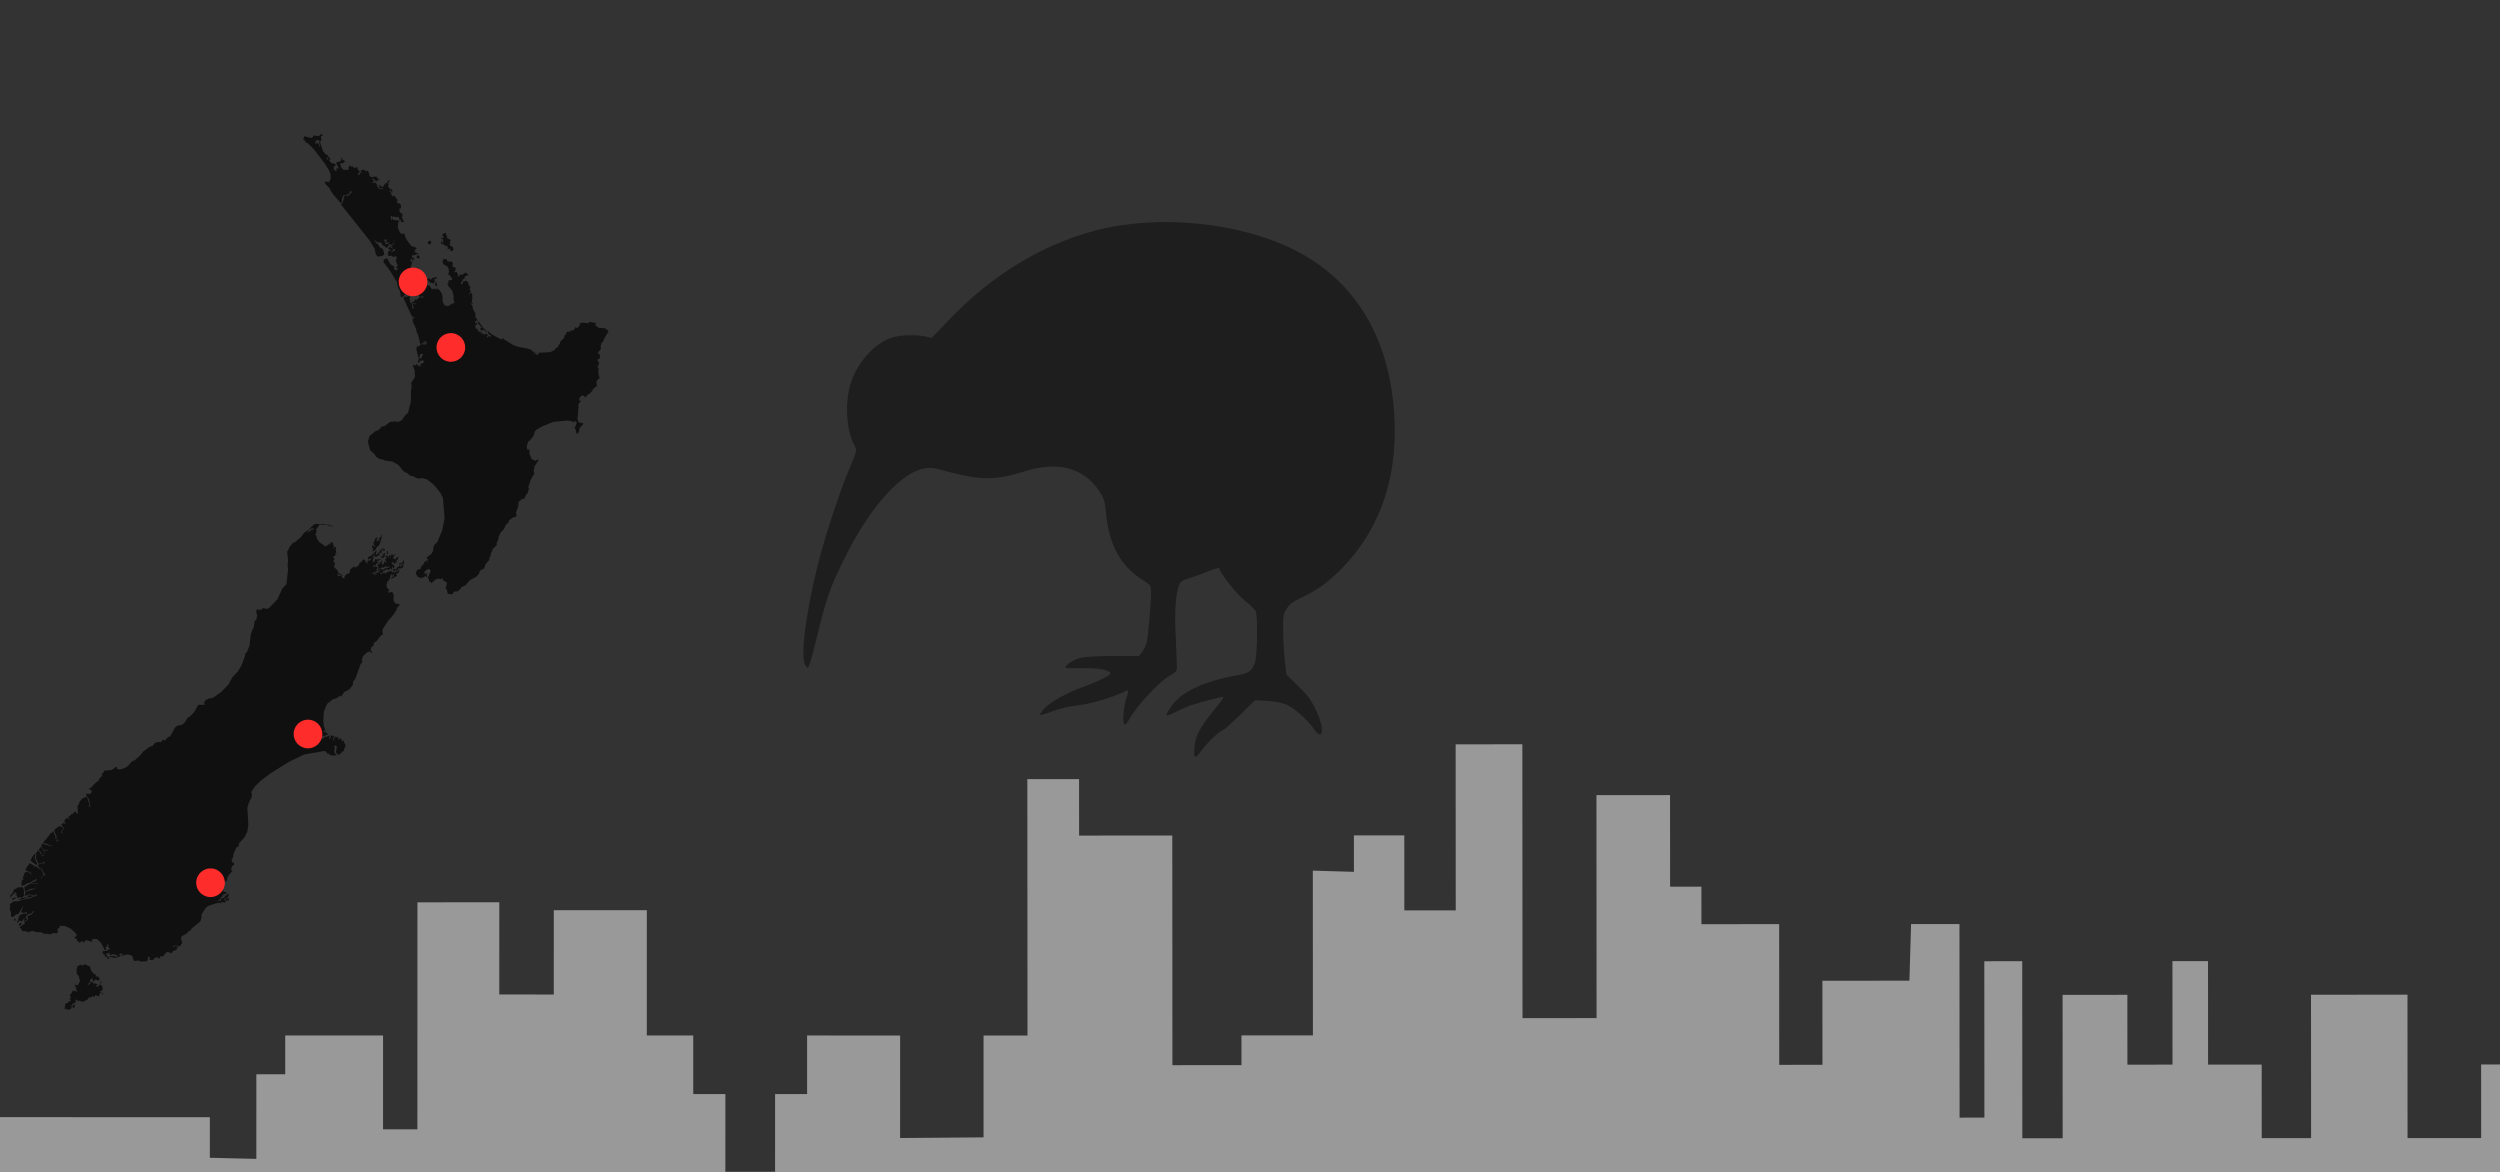 <?xml version="1.0" encoding="UTF-8" standalone="no"?>
<!DOCTYPE svg PUBLIC "-//W3C//DTD SVG 1.1//EN" "http://www.w3.org/Graphics/SVG/1.1/DTD/svg11.dtd">
<svg width="100%" height="100%" viewBox="0 0 1920 900" version="1.1" xmlns="http://www.w3.org/2000/svg" xmlns:xlink="http://www.w3.org/1999/xlink" xml:space="preserve" xmlns:serif="http://www.serif.com/" style="fill-rule:evenodd;clip-rule:evenodd;stroke-linejoin:round;stroke-miterlimit:2;">
    <rect x="0" y="0" width="1920" height="900" fill="#333333" stroke="none"/>
    <g transform="matrix(-1.823,0.001,-0.001,-1.695,1884.51,1774.04)">
        <path d="M600.557,577.789L619.063,577.803L619.097,531.655L654.251,531.383L654.217,577.83L693.4,577.86L693.419,551.308L706.902,551.319L706.929,513.527L727.872,513.545L727.845,551.337L741.391,551.349L741.372,577.897L760.938,577.912L760.897,634.67L800.084,634.703L800.112,596.497L823.079,596.515L823.048,638.299L857.528,638.302L857.572,577.986L857.604,535.428L872.078,535.44L872.047,577.98L913.261,578.014L913.273,560.413L925.435,560.423L925.463,522.093L945.05,522.6L945.036,540.989L1042.61,541.072L1078.32,578.155L1078.28,638.506L1098.43,638.506L1098.43,617.878L1132.28,617.878L1132.28,342.492L181.473,342.492L-39.836,464.061L-122.389,464.061L-174.861,481.232L-174.861,530.983L-103.426,530.983L-103.426,550.648L-85.83,550.648L-85.83,530.983L-39.836,530.983L-39.836,564.323L-11.822,564.323L-11.822,530.983L19.186,530.983L19.186,595.959L59.823,595.959L59.823,530.983L80.623,530.983L80.623,564.323L103.204,564.323L103.204,611.214L118.193,611.214L118.193,564.323L137.191,564.323L137.191,595.959L164.483,595.959L164.483,530.983L181.473,530.983L181.473,611.214L197.448,611.214L197.448,540.356L207.906,540.356L207.906,628.071L228.29,628.071L229.007,602.421L265.662,602.421L265.662,564.323L283.868,564.323L283.868,628.071L316.609,628.071L316.609,645.074L329.803,645.074L329.803,686.57L360.807,686.57L360.807,585.551L392.009,585.551L392.009,709.629L420.112,709.629L420.112,634.381L441.768,634.381L441.768,668.374L462.993,668.374L462.993,651.872L480.316,652.43L480.316,577.789L510.416,577.789L510.416,564.323L539.51,564.323L539.51,668.374L578.767,668.374L578.767,693.952L600.557,693.952L600.557,577.789Z" style="fill:white;fill-opacity:0.5;"/>
    </g>
    <g transform="matrix(1,0,0,1,-3.01,-267.857)">
        <g transform="matrix(0.701,-0.022,0.022,0.701,-17.345,359.709)">
            <path id="NZ-AUK" d="M92.417,928.086L98.419,931.097L100.036,936.876L101.519,937.461L101.902,938.988L104.725,940.115L104.28,941.956L107.689,942.426L107.702,943.211L108.044,943.953L108.798,945.266L107.469,946.621L103.261,945.323L102.96,946.379L103.116,947.135L102.188,947.249L100.321,945.837L101.421,945.409L99.484,943.026L99.923,945.166L98.525,944.881L97.781,946.25L98.448,948.063L96.892,948.762L94.633,951.701L97.575,950.003L98.905,947.991L100.39,947.592L101.187,948.79L100.886,949.761L103.084,949.404L105.079,950.517L106.863,950.331L103.663,952.543L106.53,953.156L107.273,952.857L107.604,951.216L109.301,951.43L108.906,948.805L110.45,947.278L110.834,947.977L109.819,948.833L109.515,951.658L111.667,953.242L110.895,954.212L111.265,955.026L112.406,955.026L110.849,956.024L111.389,957.294L110.66,958.079L109.277,957.537L108.833,958.707L109.843,960.448L111.185,960.177L111.924,961.732L110.711,961.875L110.442,960.776L109.087,960.177L107.573,961.218L108.141,963.273L107.156,963.273L106.484,963.972L103.747,962.345L102.977,962.588L102.96,963.901L102.032,964.329L100.307,963.444L97.507,965.171L96.81,964.243L93.951,967.668L92.253,967.582L91.98,968.681L91.081,968.438L89.624,969.48L87.913,968.552L86.643,968.852L86.188,967.782L84.175,968.666L82.809,966.127L82.207,967.739L81.18,967.439L81.548,969.637L80.334,970.45L79.735,969.851L79.148,971.163L77.679,971.049L77.92,972.148L76.177,973.133L74.937,972.562L75.435,973.518L79.559,972.904L79.547,971.891L80.46,971.977L80.915,972.576L79.841,975.416L78.013,975.986L78.359,974.003L76.289,974.759L76.902,975.087L75.915,976.557L74.016,977.527L71.362,977.128L71.293,975.929L70.193,976.899L69.194,976.543L69.987,971.435L71.774,969.851L72.886,970.322L73.33,968.995L75.6,968.238L76.03,967.382L75.889,965.955L75.245,967.011L74.89,966.455L76.793,963.173L75.637,963.073L75.155,961.247L76.326,960.705L78.586,957.223L80.313,956.809L82.551,957.965L83.594,957.494L83.31,956.538L82.539,956.581L82.185,955.026L83.071,954.141L81.902,953.67L82.218,952.172L81.305,952.086L81.21,949.39L82.124,948.876L81.509,949.761L82.006,950.973L84.604,950.617L86.821,946.935L86.768,944.652L85.642,943.711L86.342,943.168L85.945,941.556L83.141,937.29L84.127,936.619L83.289,934.051L84.534,931.853L84.136,930.74L87.964,928.486L90.502,929.856L92.417,928.086ZM335.07,474.311L337.362,473.501L343.462,468.721L347.565,463.77L352.465,460.346L353.234,461.13L351.219,463L351.375,463.713L353.96,461.929L355.201,462.414L354.547,461.259L355.332,460.688L358.029,460.403L357.662,458.177L357.075,459.247L354.964,459.147L354.776,460.288L353.407,460.36L353.565,459.404L358.324,455.052L361.25,454.053L365.601,455.023L367.428,454.524L374.717,455.68L378.482,457.078L379.579,458.048L372.477,455.737L364.986,455.366L360.726,460.531L361.41,461.216L360.633,465.111L359.305,465.725L361.172,467.252L361.31,469.991L363.786,474.129L370.612,479.294L373.783,477.468L374.185,476.07L375.666,477.853L375.969,475.356L378.51,474.843L379.886,480.179L378.686,480.664L378.87,481.42L380.999,479.922L381.797,480.279L382.209,481.891L381.166,482.633L382.105,483.875L382.016,486.2L380.93,486.928L381.8,487.584L382.272,486.871L382.398,487.955L380.913,488.84L380.526,490.024L378.97,490.181L378.368,491.922L379.738,492.065L379.864,493.477L379.834,494.177L378.605,495.432L380.456,498.029L379.866,500.897L378.781,501.539L383.254,506.248L383.209,507.589L384.519,509.259L384.061,510.015L382.534,510.086L382.86,511.085L383.402,511.77L387.182,512.027L387.75,513.996L389.86,514.966L389.846,514.923L390.79,513.14L389.992,512.683L393.95,509.515L394.134,510.272L395.948,509.016L396.493,507.175L396.508,507.2L396.539,505.634L400.953,502.21L402.578,503.594L406.72,500.64L407.138,498.429L408.965,497.744L411.581,494.562L412.337,495.247L412.508,495.247L414.289,496.759L413.088,498.443L414.844,497.416L415.142,498.928L415.855,499.071L416.398,498.372L415.759,496.616L419.042,495.903L419.114,495.218L421.27,494.305L420.015,494.391L420.302,493.363L417.202,495.075L416.192,493.563L417.793,491.965L418.835,491.194L419.234,491.879L419.749,490.638L420.462,491.294L421.422,488.968L422.19,490.167L423.19,489.768L422.564,488.426L423.848,488.597L423.65,487.442L425.035,486.885L425.351,485.301L426.464,485.758L425.202,489.611L426.728,489.996L427.987,487.699L428.8,487.955L429.93,486.657L429.303,485.544L430.731,485.373L433.318,482.69L433.843,484.146L435.484,484.203L434.982,486.1L433.996,486.9L433.401,484.331L432.559,484.403L431.873,485.102L432.729,485.187L432.299,486.115L431.413,486.671L431.768,488.284L431.225,488.754L430.027,487.97L428.599,489.097L428.811,489.896L430.296,489.496L429.695,490.452L428.081,491.351L427.369,490.909L426.553,492.307L424.042,492.207L424.616,489.967L423.286,491.794L422.274,491.266L421.573,492.25L423.669,493.149L421.341,494.662L422.354,494.919L421.922,497.102L421.536,497.658L421.563,498.486L422.319,498.899L421.964,497.972L422.749,497.601L423.548,497.53L424.751,494.647L426.263,495.418L426.834,494.676L427.718,495.318L429.36,494.804L431.514,495.347L429.073,495.86L428.786,496.959L426.917,496.588L426.358,497.943L427.985,498.172L427.725,499.713L425.614,499.171L426.069,500.498L424.87,500.769L425.14,501.439L421.871,502.096L422.297,503.622L425.767,501.981L424.694,503.523L426.293,503.194L426.704,504.849L425.488,506.847L425.799,508.588L424.271,509.23L422.703,508.146L423.3,509.487L420.816,510.186L421.485,511.698L421.901,510.115L423.425,511.884L425.365,512.226L425.766,511.47L424.524,511.841L423.584,510.329L426.839,509.672L430.139,507.318L427.627,507.732L426.4,507.532L426.515,506.933L431.183,505.563L431.239,506.362L432.494,506.804L434.95,505.392L435.992,505.606L435.28,504.507L438.247,505.121L440.946,503.465L437.093,503.993L436.423,503.679L436.696,502.495L433.483,504.179L432.582,505.006L432.442,503.508L430.227,505.363L428.53,505.278L427.13,506.205L427.576,503.893L428.462,503.18L427.406,503.094L426.867,501.154L429.822,499.97L428.696,499.713L429.082,498.857L430.309,499.199L430.512,496.973L431.068,497.401L432.853,496.517L431.479,499.228L432.345,501.882L432.761,500.226L433.859,500.797L433.906,498.329L434.834,497.772L436.316,499.128L436.773,498.643L435.294,495.76L435.624,494.919L436.837,494.776L436.955,492.379L436.155,492.821L434.743,492.108L433.728,493.606L432.215,494.105L430.56,493.72L431.646,493.064L430.677,492.165L433.574,491.936L432.278,490.21L432.664,489.596L434.033,490.353L433.95,488.54L435.078,488.255L435.519,489.068L434.961,489.839L435.5,491.979L436.243,491.508L436.841,492.122L437.971,490.552L437.897,491.865L438.867,492.15L440.204,494.676L439.626,490.452L442.134,492.279L442.194,490.624L443.28,489.611L444.304,491.622L447.104,489.739L446.331,491.48L445.132,491.708L445.328,493.777L444.771,493.963L444.502,493.007L443.573,494.034L446.423,496.074L447.682,493.791L448.724,494.005L449.296,492.949L450.865,493.377L449.451,494.077L449.377,495.875L447.291,497.615L448.117,498.557L447.958,499.855L446.718,499.056L445.875,499.556L445.816,500.626L444.589,501.083L445.147,499.984L444.362,499.913L444.266,497.358L443.35,499.399L442.395,498.857L442.493,500.184L443.519,500.854L443.218,501.867L445.4,502.153L444.542,503.637L445.398,503.523L445.553,504.393L443.682,505.72L443.798,504.479L442.758,503.622L442.967,506.59L441.313,505.905L441.243,505.049L440.571,505.962L440.94,507.061L440.141,507.204L439.53,505.748L438.542,507.789L437.829,507.261L438.202,506.02L437.359,506.776L436.918,506.333L435.99,506.419L435.189,507.603L434.291,506.918L434.217,508.845L432.721,507.546L432.803,509.53L429.506,510.357L429.062,511.37L434.872,509.915L434.854,511.955L436.327,509.601L437.969,509.415L438.925,509.03L442.437,507.946L441.792,509.829L442.678,509.159L443.161,510.186L444.119,509.273L445.485,511.199L445.972,510.471L444.575,509.415L445.247,508.83L446.03,509.644L448.043,508.859L449.584,508.788L449.529,507.96L451.557,506.633L450.327,508.146L450.754,509.259L449.611,509.872L450.081,510.714L448.597,510.657L446.81,512.355L447.936,513.568L447.492,514.424L446.179,514.823L445.538,513.767L444.993,515.722L442.895,515.865L443.122,516.778L441.624,516.864L441.268,516.15L442.454,515.451L442.069,514.78L443.153,514.966L444.841,512.469L443.244,512.069L443.399,512.911L442.042,514.024L442.631,511.813L440.831,512.854L440.37,515.408L438.109,519.475L437.224,519.618L436.063,523.213L436.244,526.124L439.348,529.791L437.692,530.405L437.619,531.56L439.316,532.088L441.286,531.232L442.641,532.003L443.662,535.47L443.184,540.207L444.378,543.261L446.159,544.631L446.73,544.188L448.755,545.116L449.783,544.588L449.624,545.986L446.422,549.439L446.263,550.894L443.373,555.403L437.141,562.366L437.73,559.67L437.543,559.682L436.984,562.238L430.72,571.284L429.916,574.124L430.553,577.391L427.968,578.918L423.35,584.597L421.008,585.881L420.107,587.08L420.161,588.706L417.003,591.689L416.512,595.127L418.636,596.625L416.808,597.524L415.769,595.769L412.829,596.354L407.842,600.664L406.251,605.6L407.419,606.243L405.003,609.282L398.871,624.778L395.84,628.701L396.121,631.241L391.832,636.492L386.106,639.189L382.859,643.883L380.705,643.584L377.977,645.51L372.038,647.493L369.651,650.047L368.267,650.104L365.964,653.458L363.142,660.007L362.227,669.895L362.689,675.745L364.519,682.352L364.176,682.751L363.153,680.04L361.779,682.166L363.648,682.28L364.089,683.079L365.858,683.336L365.956,684.406L367.668,684.749L362.928,686.49L360.431,686.304L358.917,687.431L359.398,689.943L360.011,690.513L360.699,688.444L361.053,689.914L361.953,689.657L362.641,687.545L364.011,687.374L364.58,688.544L365.853,686.846L366.166,687.374L368.665,685.933L367.831,690.099L368.401,690.485L370.577,685.805L371.831,687.075L372.359,686.718L373.443,687.446L371.995,691.17L372.364,692.368L374.541,687.374L375.424,688.63L376.224,688.245L377.109,688.159L378.021,688.758L377.833,690.242L377.959,691.441L379.503,689.757L380.973,689.629L380.287,690.342L381.94,691.626L381.524,692.753L382.608,693.267L383.195,692.083L384.463,693.381L383.818,694.894L385.002,695.45L385.57,696.991L385.495,699.288L384.607,701.015L383.679,701.514L384.032,703.598L382.89,703.812L382.66,705.11L381.478,703.926L380.432,706.665L376.549,707.793L376.522,706.765L374.884,705.167L375.23,702.542L376.588,701.158L375.461,701.072L375.077,700.116L376.405,699.759L376.236,698.39L375.109,698.261L374.625,697.262L373.368,698.218L373.862,701.671L372.947,702.827L373.299,705.438L375.122,707.422L375.163,708.763L373.167,708.021L371.839,708.663L370.342,707.835L368.544,707.978L367.803,707.208L367.249,705.909L366.106,706.38L364.81,705.053L363.828,703.512L361.874,703.127L339.909,706.309L322.589,714.142L302.608,725.728L291.366,733.747L285.364,739.326L280.659,745.79L281.628,746.775L281.264,751.041L277.972,756.977L276.065,762.855L276.621,780.834L275.152,789.21L275.041,789.167L271.718,795.259L265.758,801.195L265.3,802.422L265.854,803.649L262.511,806.132L259.19,812.981L259.129,815.207L257.067,819.545L257.392,821.885L259.218,822.042L259.63,823.312L259.512,825.281L258.828,824.739L257.757,825.68L256.311,828.662L256.166,829.932L257.476,831.359L253.202,836.068L251.671,838.75L251.496,840.976L249.752,842.96L249.34,842.146L248.412,842.631L247.867,844.401L247.609,845.128L247.477,847.069L242.847,851.235L242.816,852.876L244.416,851.878L246.013,852.548L246.684,852.334L248.051,854.16L249.621,853.661L250.531,855.587L246.091,856.986L246.074,858.869L244.818,858.94L242.715,862.194L239.316,864.134L243.598,863.207L244.672,860.867L247.298,860.41L248.441,859.925L248.315,858.47L251.256,857.071L251.645,855.059L252.954,857.471L251.852,858.955L251.778,860.724L249.781,860.267L249.024,860.938L249.722,861.623L252.763,860.852L252.63,863.193L249.205,863.678L249.35,862.308L247.91,861.352L247.737,862.493L249.346,864.591L248.018,865.561L244.894,864.962L244.066,865.476L244.077,866.902L243.549,866.931L243.595,865.476L238.557,866.118L230.063,868.586L227.649,870.156L222.258,877.632L222.151,881.585L220.618,885.58L211.218,892.586L209.63,894.997L207.374,896.039L205.116,898.436L199.789,900.919L198.898,905.057L199.938,906.184L200.033,908.909L198.819,909.594L198.632,910.821L197.36,911.949L191.883,910.65L189.67,911.649L190.468,912.491L192.411,910.964L193.565,912.02L194.579,911.506L195.676,912.562L194.061,914.089L194.288,914.931L191.531,916.5L189.476,916.657L189.488,917.998L188.203,918.583L187.93,919.654L186.149,918.027L185.592,918.555L184.438,917.756L182.026,918.141L181.466,920.039L180.24,919.711L179.709,921.266L180.222,921.537L177.938,922.393L176.383,921.965L175.212,922.893L175.809,923.891L175.124,924.462L171.088,923.078L169.56,923.991L168.746,924.291L167.659,926.017L166.588,926.346L166.072,925.745L166.046,925.932L163.037,925.333L164.852,923.478L162.614,921.908L161.753,925.133L161.379,926.674L159.295,927.359L157.084,927.073L155.542,927.644L154.83,926.831L153.659,927.416L152.234,926.103L146.883,926.431L145.546,923.563L146.09,922.279L144.48,920.952L143.868,919.982L139.546,918.983L132.824,920.396L133.183,918.969L134.437,919.568L135.38,918.983L132.956,917.713L130.444,918.184L132.367,920.296L128.74,922.065L123.889,922.136L121.208,921.109L120.308,921.765L119.866,921.451L120.796,920.153L124.248,920.51L124.805,920.11L128.285,921.394L129.142,920.852L128.53,919.554L124.865,918.384L122.753,918.341L120.854,919.468L120.029,917.941L120.543,917.356L119.361,916.343L118.431,917.627L117.975,917.042L116.619,917.556L117.499,920.396L118.341,920.624L119.921,922.507L118.207,923.578L117.113,921.023L115.131,920.267L114.749,917.998L112.652,917.713L113.053,916.771L112.3,914.874L116.211,914.174L117.78,914.174L120.737,912.377L120.767,911.535L119.155,911.292L119.331,908.067L118.562,906.997L117.963,907.34L118.23,909.609L115.575,910.365L116.358,911.135L116.912,913.062L115.156,913.504L111.245,905.342L107.043,901.119L102.82,900.762L101.105,902.389L102.044,904.186L95.084,901.975L93.185,902.974L93.467,904.829L90.274,902.888L87.846,904.686L86.279,902.817L85.138,902.645L84.914,900.134L82.674,899.735L82.72,898.236L84.933,897.123L84.139,894.27L78.611,888.89L72.309,885.709L66.802,885.494L66.199,887.592L63.971,888.905L64.58,891.687L63.422,893.542L59.641,893.014L56.357,894.412L51.55,893.414L50.251,893.999L45.389,891.587L41.893,891.787L37.258,890.189L33.776,890.474L32.076,892.03L31.265,890.546L29.267,890.517L28.669,889.804L25.943,890.189L23.524,886.236L22.469,885.908L26.898,882.47L28.382,882.412L28.099,880.686L29.029,879.116L29.715,878.489L31.428,878.132L32.171,877.119L31.749,873.523L36.289,871.882L39.792,867.744L37.107,869.271L36.048,870.898L31.809,871.668L32.464,872.339L30.723,873.038L29.764,874.722L31.3,877.475L29.288,877.889L28.4,879.587L27.476,877.804L28.735,875.906L28.607,875.107L26.834,877.518L24.604,880.044L24.549,879.074L22.881,878.16L21.366,879.73L21.536,880.472L20.308,880.729L20.125,879.102L21.097,878.431L21.672,875.763L23.29,872.267L27.187,870.869L31.625,870.798L30.671,869.642L31.585,869.357L31.243,868.986L27.988,869.97L24.707,869.242L26.999,863.578L27.999,862.864L26.829,863.007L21.879,871.04L19.639,871.368L16.424,873.58L14.953,874.393L13.643,873.266L13.821,868.7L12.399,865.761L13.147,862.379L12.636,860.61L13.736,859.882L13.709,858.712L15.05,858.741L15.694,857.699L17.835,856.957L21.873,857.014L23.358,856.729L32.422,854.36L35.361,854.531L37.762,852.619L41.601,852.163L43.286,850.864L41.502,851.15L42.39,849.295L41.862,849.166L40.603,851.621L34.441,849.866L29.287,851.692L30.594,846.941L40.943,844.03L42.687,841.975L40.416,843.702L36.334,843.973L29.624,846.755L29.376,841.247L31.502,841.105L32.56,839.792L37.258,837.78L39.553,838.765L42.009,837.794L43.449,838.75L44.234,838.194L42.295,837.338L39.654,838.18L37.928,837.709L38.001,836.71L41.385,835.668L43.37,834.213L42.601,833.485L37.204,835.782L37.059,836.838L31.692,838.137L29.706,839.749L27.137,840.134L25.911,839.421L27.034,833.414L28.489,833.813L28.889,833.271L27.978,832.287L28.108,831.174L30.371,825.666L33.226,825.181L38.129,828.463L37.075,827.007L36.68,824.253L36.077,826.722L33.299,824.211L31.501,823.939L31.233,822.47L32.693,819.673L34.779,817.704L35.567,815.721L41.469,819.088L38.512,821.057L42.496,819.345L45.816,821.813L45.244,822.926L46.258,821.999L48.055,822.641L50.175,826.636L50.641,829.347L48.254,831.673L47.48,833.97L49.154,831.216L51.698,829.005L53.307,830.76L48.883,822.413L46.63,821.4L44.622,819.031L46.138,817.176L51.019,816.32L52.26,816.791L52.161,815.835L52.348,815.064L51.193,814.736L50.377,815.906L45.782,816.648L44.884,816.163L44.56,813.609L42.865,811.269L43.286,807.316L43.885,807.102L42.776,805.019L44.333,803.906L44.992,802.294L46.731,803.293L50.004,808.643L52.488,808.073L51.761,807.502L50.148,808.016L48.242,803.878L47.089,802.508L45.777,802.251L48.651,798.127L51.599,802.051L51.623,804.363L53.476,806.018L53.548,805.347L52.208,804.677L52.055,802.251L56.377,802.693L55.309,801.709L51.899,801.609L50.233,799.668L49.323,797.157L49.339,796.158L51.782,794.375L52.123,795.545L61.222,798.156L61.066,797.5L57.572,796.372L54.15,794.703L52.566,794.946L51.813,792.976L54.042,790.751L54.728,790.166L56.044,788.411L56.659,787.298L57.887,786.684L59.262,783.873L60.96,783.459L62.404,781.961L63.231,782.047L63.542,784.344L65.221,787.112L64.717,789.738L66.143,790.237L66.656,791.036L65.481,793.947L67.168,792.049L68.821,792.877L65.589,789.095L65.989,788.325L66.745,788.582L64.116,782.204L64.047,780.334L65.419,779.122L66.405,778.494L69.162,776.411L71.502,776.667L74.224,778.551L71.464,782.175L71.705,783.502L73.771,784.872L72.077,782.675L74.766,778.665L71.776,774.827L73.791,773.029L77.199,773.828L75.433,772.073L75.722,769.533L78.451,767.478L81.173,769.519L79.495,766.151L81.108,765.723L83.695,763.269L85.364,763.198L86.066,761.343L87.879,760.672L89.145,763.112L90.258,763.283L90.47,756.006L89.701,754.779L91.229,753.98L92.876,750.042L96.093,746.561L97.578,745.79L98.533,746.247L100.005,744.577L100.946,745.176L102.904,752.054L103.097,755.964L104.224,756.492L103.138,748.344L99.596,741.752L105.061,741.966L106.464,738.927L105.592,737.939L105.41,737.885L102.886,736.473L105.842,735.274L108.587,732.078L112.545,728.768L114.115,728.325L115.176,725.3L118.176,722.946L118.294,720.292L120.423,718.408L120.326,717.096L128.545,716.682L129.545,715.783L130.501,715.997L132.188,713.971L134.8,713.172L134.356,714.756L135.909,716.111L139.219,716.14L143.845,714.556L146.658,713.001L151.003,708.206L155.044,706.366L160.803,701.457L164.22,697.319L170.619,692.953L174.945,691.212L176.561,688.872L179.517,687.602L181.657,687.503L183.726,687.859L186.542,684.749L187.153,685.933L188.452,685.89L191.811,682.266L194.009,681.881L199.903,672.135L202.632,670.166L206.942,669.724L210.313,667.369L214.146,661.705L215.931,661.034L221.118,656.126L225.897,648.321L232.974,648.406L232.877,646.851L231.492,646.88L234.109,643.355L238.821,641.286L240.505,641.515L243.16,640.544L251.759,634.723L259.791,626.847L264.098,619.355L270.301,613.163L274.807,606.143L278.732,596.426L279.193,593.501L280.664,592.744L284.101,585.054L285.704,573.311L287.797,567.503L289.068,566.39L290.393,558.842L292.509,556.716L293.04,554.561L293.473,551.551L292.747,550.523L292.668,546.5L293.325,545.943L297.676,546.357L299.962,544.645L304.812,545.529L307.183,544.217L315.986,535.741L322.041,523.727L326.5,519.318L328.866,503.152L328.446,498.728L329.182,493.263L328.442,483.518L330.142,481.734L330.274,479.922L335.02,474.229L335.07,474.311ZM166.457,922.964L166.465,922.907L166.465,922.907L166.457,922.964ZM166.009,919.603L165.956,919.782L167.652,920.995L167.443,922.75L167.45,922.75L167.681,920.809L166.009,919.603ZM23.59,880.829L25.073,881.442L24.972,882.284L22.357,884.453L21.99,882.184L23.59,880.829ZM17.405,875.863L19.045,876.819L18.231,877.29L18.186,878.531L16.646,877.618L17.405,875.863ZM31.583,852.734L31.925,853.133L27.812,855.045L22.689,855.858L22.604,855.059L24.031,855.031L24.732,854.075L31.583,852.734ZM18.627,852.691L20.067,853.633L17.483,854.631L17.453,855.345L15.371,854.788L15.672,853.361L17.884,853.518L17.714,852.762L18.627,852.691ZM26.437,841.162L28.416,843.388L28.835,849.166L28.475,851.335L26.745,853.076L25.432,853.461L24.42,852.605L21.294,853.661L21.481,852.933L20.554,852.491L21.312,851.05L18.731,850.094L19.773,849.737L20.973,849.081L20.56,848.581L19.42,847.996L19.493,846.712L13.362,852.862L13.565,850.636L16.209,847.939L17.026,845.985L17.453,846.27L17.442,844.658L18.728,843.117L19.412,843.887L22.483,841.576L23.752,842.289L25.309,841.205L25.807,842.075L26.437,841.162ZM35.167,850.907L37.193,851.207L37.862,852.177L34.364,853.404L32.524,852.948L32.398,851.935L33.412,851.007L35.167,850.907ZM42.261,805.875L42.63,807.131L41.483,810.056L44.453,817.447L42.94,817.89L36.87,813.038L38.931,809L41.376,805.99L42.261,805.875ZM379.92,27.606L382.229,29.147L379.788,29.946L379.793,35.411L377.48,36.31L377.754,34.44L375.086,34.241L374.158,34.926L375.055,35.882L372.416,35.839L373.541,36.78L372.327,37.708L374.653,37.765L376.324,36.695L375.664,38.507L377.219,38.678L377.774,39.82L377.816,40.362L377.101,41.432L377.999,41.732L378.602,39.748L376.837,37.151L378.635,36.823L381.373,46.526L383.623,49.537L385.804,50.778L389.036,55.216L388.662,56.771L387.92,56.642L386.638,55.544L386.17,53.617L385.044,52.99L386.052,56.186L387.464,56.485L390.127,59.696L394.876,61.18L394.231,63.249L392.574,64.205L392.767,68.2L393.954,66.802L394.151,68.414L396.319,68.828L396.135,68L394.979,68.1L395.353,66.416L396.696,65.361L397.05,66.688L397.923,65.489L395.193,59.268L398.561,58.797L400.861,57.499L401.423,53.789L402.335,54.859L402.245,57.27L404.315,56.642L403.886,57.441L405.497,58.383L402.311,60.552L400.385,60.238L399.855,61.565L400.663,64.761L402.344,66.887L403.398,67.601L407.978,67.886L409.265,66.459L408.511,65.161L410.254,63.734L410.355,62.65L411.808,64.447L413.806,64.347L415.172,66.317L417.757,65.047L418.612,65.503L419.007,68.286L419.862,68.885L421.017,69.57L420.429,71.211L418.616,72.081L419.455,73.622L420.896,73.579L420.943,71.125L421.941,72.01L422.57,71.125L422.286,69.869L421.359,69.613L421.731,69.028L423.858,68.699L424.816,67.629L425.399,68.685L426.826,68.714L427.209,69.869L428.507,70.069L429.236,69.185L430.561,70.426L430.161,71.125L431.671,72.195L430.914,72.68L431.624,75.149L433.148,76.676L439.085,76.105L440.422,78.759L441.976,79.13L441.789,80.214L439.834,80.214L438.69,81.727L437.124,79.957L435.429,78.06L434.014,79.158L435.184,79.258L436.009,80.885L435.823,81.384L433.552,82.64L438.917,82.911L438.201,84.095L439.527,85.051L439.438,87.206L440.707,87.862L440.676,89.132L442.373,89.96L442.886,90.302L444.913,89.646L447.023,90.716L445.428,89.047L441.917,89.318L441.092,87.848L443.032,87.905L441.252,86.136L441.453,84.909L444.303,87.363L445.36,87.049L446.514,87.819L446.746,85.736L448.588,84.595L449.004,83.368L450.701,83.981L451.29,81.242L453.017,81.013L453.547,80.2L453.83,81.684L452.745,81.855L452.059,82.754L452.843,82.997L452.514,83.567L451.128,84.409L452.938,85.808L451.411,85.979L451.395,86.992L453.786,90.659L455.97,90.159L455.698,91.187L454.413,91.258L455.882,92L456.194,93.042L455.578,94.412L454.766,93.884L454.64,92.214L453.755,92.357L453.371,91.444L452.798,92.97L453.911,93.299L454.79,96.695L455.703,96.595L455.13,98.164L456.843,97.736L457.612,98.649L458.426,98.121L458.128,97.379L458.998,97.622L458.738,99.448L460.163,100.276L460.261,101.803L461.06,101.503L461.714,103.258L461.513,103.829L460.815,103.073L460.357,103.786L461.338,106.283L463.392,106.297L464.831,107.91L464.796,112.105L463.527,111.391L462.966,114.131L464.074,117.056L466.557,117.256L465.628,118.04L466.268,119.082L466.123,120.409L465.422,122.036L467.84,126.602L465.799,127.087L464.045,126.402L464.716,125.945L464.105,124.647L462.506,124.818L462.908,123.734L462.097,122.064L461.471,121.023L458.902,121.551L456.364,120.266L454.964,121.279L454.439,119.425L453.139,120.537L453.919,123.363L453.219,123.919L454.088,124.461L455.348,122.093L455.858,124.005L458.925,124.804L460.182,124.162L461.25,125.403L462.891,125.474L461.246,127.6L460.724,133.122L462.941,138.373L464.793,139.871L467.42,139.486L468.471,142.183L468.398,143.082L469.337,144.937L469.337,144.98L470.062,146.478L474.703,153.327L480.407,155.41L480.362,156.437L478.92,157.351L479.203,158.563L478.304,158.506L478.033,158.549L478.586,160.618L479.485,160.376L481.381,161.917L483.008,161.631L481.808,162.673L480.424,162.387L478.653,163.315L476.027,163.814L475.286,163.129L475.41,165.612L476.393,166.582L478.106,166.511L477.934,167.039L476.161,169.094L475.089,170.406L475.379,167.581L474.381,167.039L473.694,168.494L472.935,169.593L474.703,170.535L474.912,173.959L473.657,173.588L474.239,175.129L473.383,175.172L473.196,176.071L475.431,179.31L477.243,179.567L477.702,178.197L481.342,177.241L481.067,179.11L477.685,179.438L476.913,180.651L475.143,180.937L477.135,184.39L476.362,185.717L477.795,190.725L479.874,193.636L478.019,193.45L478.762,192.851L477.181,191.495L475.823,192.78L473.454,193.265L471.49,189.683L472.249,188.185L470.491,189.869L470.504,190.725L470.659,192.081L471.286,192.723L471.153,195.319L473.119,197.317L473.779,195.148L475.048,195.277L475.978,193.993L478.346,194.392L478.672,195.862L479.556,196.033L480.186,194.777L483.339,194.82L484.093,196.547L482.462,199.172L485.048,196.861L485.576,196.746L488.24,199.415L489.896,199.143L489.471,197.26L492.468,196.761L494.248,198.887L494.832,199.472L496.17,201.712L498.269,200.442L499.251,202.04L500.994,200.613L504.202,202.511L506.137,205.679L506.237,205.807L507.316,209.36L507.121,215.124L509.083,219.462L512.848,220.404L519.446,217.122L520.344,217.479L519.066,213.341L519.529,209.902L518.154,203.866L514.224,198.773L512.974,195.462L514.573,194.863L514.204,193.764L513.948,193.094L514.934,192.209L518.002,192.095L518.489,190.925L517.109,188.499L516.697,187.443L514.345,185.988L515.307,182.306L514.755,179.809L514.685,178.739L513.005,176.656L509.64,174.815L508.631,172.618L508.664,169.707L509.477,169.936L509.635,169.079L510.82,168.594L512.004,169.222L513.331,168.723L513.84,171.676L514.954,170.991L515.736,172.661L516.681,171.191L517.565,171.448L520.058,173.688L519.257,174.73L519.682,176.742L518.897,177.312L520.208,178.111L521.279,177.598L522.589,179.153L522.186,181.108L522.812,182.235L521.129,182.178L521.354,183.833L522.825,183.148L524.037,183.534L524.12,185.26L525.232,185.931L524.215,188.485L527.227,187.657L526.144,186.516L529.597,186.587L533.839,184.119L534.721,185.959L536.048,185.916L536.274,187.486L534.333,187.586L532.376,188.77L532.002,190.982L529.331,192.138L529.699,194.135L528.043,194.52L527.883,196.39L528.895,197.331L530.613,193.821L531.483,194.135L533.026,192.965L536.233,195.177L535.773,197.017L538.207,200.699L537.162,202.896L538.841,205.479L537.971,205.136L536.54,208.061L536.81,208.96L538.369,206.135L539.58,207.576L539.933,209.931L539.799,213.355L539.167,215.638L539.946,219.091L539.361,219.633L538.209,217.108L538.035,218.849L539.459,220.618L540.337,224.813L542.798,229.507L542.523,231.562L542.58,231.576L542.563,233.303L545.438,237.911L544.667,238.083L544.184,236.827L542.784,237.598L542.024,240.009L543.109,240.066L543.124,239.21L544.691,241.279L541.464,242.663L543.316,244.075L542.003,244.475L541.658,245.773L542.73,245.103L543.341,246.687L544.356,245.474L544.753,246.744L543.653,247.286L545.436,248.071L544.835,248.955L545.333,250.054L546.761,248.984L547.901,249.983L548.887,249.155L547.927,251.381L551.009,251.738L551.192,253.364L553.506,251.538L554.49,252.194L554.344,254.021L555.246,252.137L555.643,253.521L554.37,255.433L554.783,256.289L556.198,254.863L558.737,255.219L559.038,254.163L557.826,253.507L555.888,252.037L555.949,250.011L555.136,249.469L555.608,248.998L560.181,253.136L569.918,258.672L571.16,258.33L571.975,256.946L572.772,258.444L582.778,265.207L587.583,267.176L597.867,269.545L602.488,270.958L603.426,272.756L609.417,274.382L605.294,273.968L605.349,275.167L607.531,275.524L608.129,276.622L609.17,276.822L610.441,275.966L610.244,274.568L623.271,274.368L628.555,271.885L628.5,270.829L631.899,268.889L632.315,267.219L633.987,265.821L634.204,263.966L635.562,262.14L637.491,260.484L639.549,258.415L638.681,257.017L640.838,255.847L641.97,252.751L645.095,252.523L646.881,251.253L648.807,251.467L650.678,249.926L651.752,247.543L652.378,248.613L654.448,248.427L656.635,245.631L656.183,242.848L657.551,243.976L659.179,243.177L661.562,243.334L661.585,243.394L666.255,244.018L666.671,242.52L674.859,244.175L673.472,245.731L673.841,246.915L674.811,247.329L676.136,248.67L677.847,249.512L683.824,249.997L687.031,252.366L687.685,253.707L681.906,262.71L682.332,263.681L679.775,265.878L678.67,269.645L678.865,272.599L675.749,276.094L675.717,277.892L677.771,278.82L677.212,280.104L677.823,281.845L677.007,283.043L674.952,283.771L674.649,285.298L676.8,287.809L675.799,288.865L675.725,290.805L674.254,291.876L675.62,293.631L675.661,295.157L675.302,296.598L675.339,300.194L675.921,302.021L676.302,304.674L674.359,305.887L672.728,308.641L673.321,312.679L668.463,316.589L668.104,318.058L665.861,319.871L665.202,321.412L664.061,321.297L661.475,323.252L660.801,325.407L657.695,322.724L655.396,323.538L653.609,325.592L653.277,328.289L655.43,328.789L652.944,331.143L652.083,333.882L652.536,336.422L651.534,338.163L652.017,339.461L651.345,344.112L651.482,344.156L650.706,347.381L651.556,351.262L652.367,352.218L654.15,352.874L654.878,352.403L657.259,353.916L652.914,358.168L651.88,362.562L649.45,365.331L648.261,359.409L647.065,357.583L647.979,357.112L649.97,352.175L648.261,350.434L647.232,351.747L642.982,350.206L638.559,349.806L624.361,350.734L612.396,355.1L606.241,358.282L603.641,360.508L602.392,365.017L598.146,370.21L596.561,371.009L594.871,374.577L594.28,378.458L595.133,380.484L597.146,379.984L597.079,385.635L599.582,390.9L603.032,392.698L605.674,391.556L606.728,392.27L602.281,398.619L601.017,403.513L601.683,406.553L597.591,413.316L595.112,419.851L594.638,421.991L595.463,423.561L594.19,425.259L594.243,427.442L592.772,428.327L589.524,434.234L589.082,433.692L586.812,434.505L583.426,437.245L583.134,441.425L580.183,448.874L580.779,450.714L580.19,453.44L576.936,453.839L572.364,457.064L571.776,459.447L568.704,461.787L566.485,466.41L562.826,470.02L560.394,474.657L560.407,474.7L559.917,477.825L557.856,481.891L558.181,483.646L553.494,487.784L552.504,491.109L551.447,491.908L551.114,494.933L549.455,497.644L549.38,499.756L545.335,503.851L543.472,508.759L538.831,511.071L537.827,514.067L534.954,517.349L527.428,521.258L522.397,526.695L518.056,528.393L517.512,529.734L513.84,533.016L510.244,532.987L507.743,535.727L505.973,536.084L504.019,535.242L502.863,535.598L501.929,530.604L500.618,529.563L502.154,524.198L501.885,522.643L497.88,520.131L497.898,517.905L495.813,518.975L492.175,518.291L489.219,519.775L485.275,523.185L484.351,521.629L482.454,521.016L482.927,519.332L481.376,517.22L484.969,509.786L483.588,507.803L481.805,507.375L477.991,510.457L477.603,511.927L478.973,511.855L478.798,514.01L480.129,511.756L480.77,512.512L480.282,513.981L480.908,515.294L479.865,516.293L478.768,514.952L476.925,516.607L475.641,516.336L474.041,517.591L472.844,516.321L470.819,516.036L468.286,511.855L470.032,508.274L473.887,506.947L475.362,503.451L476.547,503.037L478.994,498.971L480.664,498.685L481.493,497.316L482.305,498.157L481.005,499.47L481.132,500.44L482.104,499.328L482.521,497.13L480.94,495.504L481.384,494.419L486.569,490.809L488.216,487.556L489.052,482.205L493.296,478.039L497.277,469.164L498.795,465.996L501.927,452.526L500.723,429.996L498.049,424.26L491.485,415.727L484.247,409.521L478.757,407.637L477.765,407.866L477.786,407.88L474.461,408.336L468.501,405.326L465.463,404.669L462.942,401.944L460.261,400.86L457.597,398.534L453.169,392.512L446.44,388.588L438.652,387.418L436.642,386.12L433.66,385.735L429.412,383.223L426.921,379.371L422.761,375.476L420.536,366.073L422.773,359.766L429.516,354.572L431.471,354.315L434.571,352.175L435.973,349.992L439.341,349.635L445.54,345.155L451.748,344.798L454.672,345.526L458.827,343.514L462.145,338.648L465.575,335.723L468.545,325.136L468.745,325.207L469.257,326.42L469.269,326.419L468.83,325.378L469.624,311.081L470.457,307.642L469.852,302.677L471.008,302.563L471.267,301.093L474.327,297.055L474.253,289.692L472.266,283.457L472.68,282.986L473.079,283.771L475.432,284.185L477.705,281.588L476.946,283.257L477.145,283.771L477.888,283.186L477.885,284.798L478.884,284.941L479.385,283.828L480.01,285.797L481.709,284.955L482.081,284.556L480.14,284.499L480.671,283.072L485.54,280.76L484.143,280.004L483.988,278.834L482.261,279.077L481.732,279.804L481.32,278.392L479.747,281.017L478.105,281.231L478.983,276.836L480.525,275.895L480.396,276.736L481.822,277.107L481.709,276.137L484.084,272.627L482.958,271.8L480.574,272.27L480.114,274.197L480.926,274.896L478.827,275.923L476.718,265.849L477.834,263.495L480.518,262.924L481.59,261.626L483.489,260.984L485.499,262.04L486.227,261.897L485.8,261.127L486.671,261.112L487.383,261.94L488.526,260.556L487.557,259.971L485.416,260.442L486.231,259.343L488.371,259.486L487.489,257.83L485.091,258.515L484.788,260.77L482.778,259.614L483.09,260.627L481.319,261.369L478.87,249.897L477.504,247.529L477.465,244.832L473.741,236.028L473.805,231.59L474.446,232.703L475.93,232.404L476.032,231.148L475.103,231.961L472.852,229.864L464.65,210.887L464.624,209.089L466.024,208.475L468.42,208.918L469.563,208.004L471.331,208.575L471.657,210.302L470.784,211.457L471.881,212.913L471.492,215.224L473.046,215.766L474.092,221.702L475.633,221.988L473.816,216.451L475.099,216.951L476.283,217.279L478.738,216.894L473.902,216.066L473.033,215.053L475.845,214.225L477.833,211.671L478.846,211.857L478.644,213.17L482.06,209.417L483.485,210.273L484.528,209.745L484.826,210.83L486.383,209.56L485.043,208.575L484.057,209.602L483.23,209.36L482.417,209.074L480.082,206.235L477.27,206.849L477.728,206.149L475.96,205.008L477.803,203.353L476.779,201.412L478.635,201.027L480.217,201.983L480.847,200.941L478.693,200.57L477.68,200.299L475.324,201.312L474.027,200.442L472.614,200.97L469.926,204.095L469.156,203.624L468.268,205.621L468.723,206.963L466.598,206.292L466.242,205.479L465.698,207.048L463.155,208.903L461.728,208.989L460.683,201.997L458.565,197.16L457.902,192.337L450.788,179.952L443.784,169.878L444.173,167.41L445.973,166.468L447.886,166.012L451.584,172.861L455.761,175.415L455.072,177.955L455.685,178.283L457.167,179.653L458.995,178.597L459.239,177.669L457.485,176.785L458.115,175.372L459.443,174.758L457.34,169.365L458.588,165.384L456.593,163.529L456.121,164.499L454.636,164.899L452.87,163.015L452.255,163.714L450.329,163.557L448.719,162.502L449.639,158.035L450.496,157.508L453.776,159.02L456.631,157.864L456.99,156.395L457.005,156.366L456.021,156.052L455.65,155.538L453.805,158.335L452.322,158.15L451.582,156.637L449.913,156.223L449.887,154.54L451.944,153.27L452.855,154.839L454.78,155.382L452.715,152.813L455.787,150.63L456.436,145.921L455.059,150.473L452.189,152.057L452.291,150.573L451.22,151.087L449.482,149.175L451.038,148.761L449.298,148.404L448.869,149.175L447.814,148.361L447.76,146.621L448.733,144.923L447.59,145.736L447.02,145.294L445.65,145.422L445.603,148.019L446.446,147.434L447.87,149.032L446.344,148.647L446.072,149.389L447.482,150.587L449.324,149.817L451.089,152.87L450.048,152.599L448.619,153.569L448.675,154.34L447.39,154.682L445.767,152.528L444.968,152.799L443.286,151.258L441.479,148.261L438.111,148.447L433.979,144.894L436.769,149.26L438.736,150.459L440.172,153.455L443.465,155.581L444.8,159.619L444.868,161.56L442.753,163.358L437.288,163.743L435.424,160.233L434.747,155.353L429.54,146.164L399.441,105.727L399.614,104.728L400.741,104.756L400.958,102.816L402.088,101.489L401.576,100.618L402.418,100.419L402.766,97.037L405.307,95.938L406.818,96.994L407.335,95.111L408.132,96.181L410.191,93.812L410.249,92.728L411.733,92.899L412.048,92.014L409.581,91.287L408.591,94.768L407.151,93.983L406.007,95.753L402.468,95.553L401.482,96.509L401.951,97.807L400.838,97.936L400.101,103.601L399.116,104.1L391.084,94.269L387.84,88.932L388.34,88.462L382.4,81.812L382.932,79.786L386.726,80.642L388.642,77.931L389.007,72.909L387.389,67.743L382.892,60.067L371.019,43.501L364.466,36.895L362.954,36.595L362.088,34.241L360.22,33.299L361.567,29.532L368.883,31.786L371.097,30.502L371.413,29.118L377.633,29.889L379.92,27.606ZM386.456,511.399L389.423,511.77L384.875,509.244L384.317,510.157L386.456,511.399ZM455.368,497.201L456.023,497.615L455.935,499.442L454.526,505.706L453.229,504.864L452.2,506.333L451.359,505.549L449.86,506.105L448.244,508.16L447.046,508.16L446.848,507.075L445.818,508.146L443.164,508.616L444.951,506.134L447.005,506.605L448.291,505.663L448.877,505.178L448.05,504.921L448.508,504.093L450.205,504.122L450.321,502.995L451.992,502.509L451.505,503.737L453.117,503.679L452.676,503.066L454.404,502.153L454.935,499.955L453.292,501.454L452.421,501.525L450.082,501.154L451.054,500.041L452.666,500.255L454.037,499.342L455.368,497.201ZM438.705,486.372L439.044,488.526L437.514,490.424L436.917,489.211L438.332,487.613L436.977,487.185L438.705,486.372ZM431.814,468.193L432.44,469.335L431.991,473.444L431.02,474.2L431.203,475.727L428.969,480.464L427.141,481.335L425.01,484.845L421.725,486.386L422.959,482.69L421.417,483.318L422.052,478.581L422.691,480.307L424.887,481.106L425.559,480.678L423.677,479.694L423.225,476.926L425.027,473.915L424.516,472.788L426.343,471.989L427.059,470.733L427.771,471.475L426.526,473.772L427.253,474.3L426.821,476.54L428.308,474.429L430.106,474.871L430.407,473.701L427.753,473.744L430.61,471.561L430.697,470.719L431.425,470.804L431.814,468.193ZM576.818,447.375C576.818,447.375 576.818,447.375 576.818,447.375ZM545.195,238.397L546.478,239.096L550.563,245.16L554.793,249.697L554.279,250.325L550.56,246.901L550.072,248.613L547.691,247.3L547.567,245.131L549.863,245.816L544.992,240.194L545.195,238.397ZM500.748,194.121L502.232,194.007L501.246,195.177L501.828,197.117L501.098,198.644L498.733,195.876L500.046,195.762L499.892,194.05L500.748,194.121ZM499.759,188.071L501.029,188.185L501.627,189.127L501.04,190.14L500.327,189.74L498.899,190.696L499.552,192.78L498.307,194.92L497.337,194.92L496.552,194.877L495.711,194.435L494.27,194.135L493.586,193.622L494.087,192.894L492.089,192.837L492.618,191.995L491.108,190.896L489.593,192.38L489.526,189.555L491.139,189.27L491.265,190.468L493.665,189.17L494.076,190.568L495.831,190.611L496.162,189.07L498.502,189.155L499.759,188.071ZM485.607,186.673L486.69,187.5L486.328,190.497L485.414,191.424L484.816,190.568L484.129,191.752L481.318,191.952L480.62,190.782L481.25,189.441L484.133,189.341L485.562,187.857L485.607,186.673ZM481.435,163.386L483.544,165.041L483.283,167.781L482.7,166.825L481.001,167.467L481.316,166.896L480.004,166.097L481.435,163.386ZM512.536,140.171L513.448,140.799L512.945,142.911L513.859,142.383L514.042,143.795L515.184,143.91L514.013,144.594L514.224,146.164L514.709,146.264L518.501,148.376L517.286,149.717L517.482,151.943L516.511,152.414L517.649,154.682L518.705,154.668L520.6,156.637L521.011,158.178L519.466,160.561L516.657,159.32L516.972,158.421L517.8,158.635L517.459,157.265L515.903,158.05L514.391,157.764L514.739,154.468L512.669,155.011L512.285,153.898L511.5,153.997L508.821,151.786L508.106,152.756L507.538,151.158L507.498,149.332L508.511,149.517L509.109,150.744L510.293,150.758L509.653,149.332L509.912,148.176L509.214,147.434L510.099,146.877L507.561,146.078L507.833,145.122L508.574,145.793L511.201,144.808L509.249,143.153L509.352,141.37L512.536,140.171ZM495.558,148.133L496.812,149.046L495.879,152.456L493.112,151.643L493.187,149.246L495.558,148.133Z" style="fill-opacity:0.68;fill-rule:nonzero;"/>
        </g>
        <g transform="matrix(3.097,0.083,-0.083,3.097,-1352.24,-283.722)">
            <circle cx="556.088" cy="249.358" r="3.556" style="fill:rgb(255,44,44);"/>
        </g>
        <g transform="matrix(3.097,0.083,-0.083,3.097,-1381.29,-334.061)">
            <circle cx="556.088" cy="249.358" r="3.556" style="fill:rgb(255,44,44);"/>
        </g>
        <g transform="matrix(3.097,0.083,-0.083,3.097,-1461.96,13.151)">
            <circle cx="556.088" cy="249.358" r="3.556" style="fill:rgb(255,44,44);"/>
        </g>
        <g transform="matrix(3.097,0.083,-0.083,3.097,-1536.82,127.383)">
            <circle cx="556.088" cy="249.358" r="3.556" style="fill:rgb(255,44,44);"/>
        </g>
        <g transform="matrix(1.141,0,0,1.141,578.97,432.801)">
            <path d="M303.9,360.6C307.1,356 316.5,347 318.2,347C318.8,347 323.9,342.4 329.6,336.9L340,326.8L348.3,327.2C353.7,327.5 358.1,328.4 361.3,329.8C366.5,332.1 375.3,339.9 379.5,346C386.2,355.7 387,345.4 380.5,332.4C377.7,326.6 374.9,322.9 368.9,317.1L361.1,309.5L360,300.3C359.5,295.3 358.9,286.2 358.9,280.1C358.8,269.7 358.9,268.7 361.4,265C363.3,262 365.8,260.2 371.7,257.4C382.4,252.4 390.1,246.7 399.5,236.9C422.2,213.2 434,182.1 434,146C433.9,88.5 410.2,45.6 366.5,23.7C329.1,4.9 274.6,-0.4 232.6,10.6C196.4,20.1 162.5,40.8 133.8,70.9L122.4,82.9L118.5,82C112.4,80.6 101.9,80.8 96.2,82.5C84.4,86 72.6,98.8 67.9,113.2C63.6,126.5 64.9,145.8 70.7,156C72.1,158.4 71.8,159.4 66.9,171C59.8,188 50,218 45.1,238C37.2,270.2 33.8,298.6 37.4,303.5C38.7,305.3 38.8,305.3 39.9,303.3C40.5,302.1 43,292.9 45.4,282.8C51.2,258.9 53.7,251.6 62.5,233.5C79.1,199.1 100.3,174.5 116.3,171C121.1,169.9 122.5,170 133.3,172.9C155.3,178.8 165.5,178.8 184.5,172.8C207.2,165.6 224.7,170.2 235.2,186.1C238.2,190.7 238.9,192.7 239.5,199.5C241.5,221.7 249.1,236.1 264,245.6C269.9,249.4 270,249.6 270,254.1C270,261.7 268,284.2 267,288.1C266.4,290.1 265.1,292.9 263.9,294.4L261.9,297L245,297C235.7,297 225.8,297.5 223,298.1C218.2,299.1 211.3,303.6 212.5,304.9C212.9,305.2 217.9,305.3 223.8,305.2C234.3,304.9 241.9,306.3 242.7,308.6C243.1,309.8 234,314.3 224.5,317.7C213.8,321.5 202.8,327.6 198.5,332C196.4,334.2 194.9,336.2 195.2,336.6C195.6,336.9 199.4,335.8 203.7,334.2C208.7,332.2 215,330.8 221.3,330.1C230.1,329.1 245,324.6 252.3,320.8C255,319.4 255.2,320.2 253.6,324.6C251.7,330.1 250.6,340.5 251.8,342.5C252.5,343.9 253.2,343.3 255.7,338.9C260.4,330.6 275,314.8 281.7,310.8C287.4,307.4 287.5,307.3 287.3,302.9C287.3,300.5 286.9,291.1 286.5,282C285.7,265.5 286.7,254.1 289.1,248.6C289.9,246.9 291.6,245.8 294.9,244.9C297.4,244.2 303.1,242.2 307.5,240.3C311.9,238.5 315.6,237.4 315.8,237.9C317.2,242.2 327.5,255.2 332.9,259.6C336.4,262.4 339.7,265.5 340.4,266.6C341.8,269.1 341.6,295.1 340.1,300.5C338.4,306.9 336.1,308.6 327.8,310C309.6,313.1 294.9,319.1 287.5,326.4C282.9,331.1 279.2,337 281,337C281.6,337 285.3,335.4 289.2,333.4C295.3,330.3 302,328.2 317.3,324.6C319.7,324 319.2,325 312.1,333.7C302.4,345.8 299.9,350.6 299.2,358.7C298.6,366.3 299.7,366.7 303.9,360.6Z" style="fill-opacity:0.42;fill-rule:nonzero;"/>
        </g>
    </g>
</svg>
